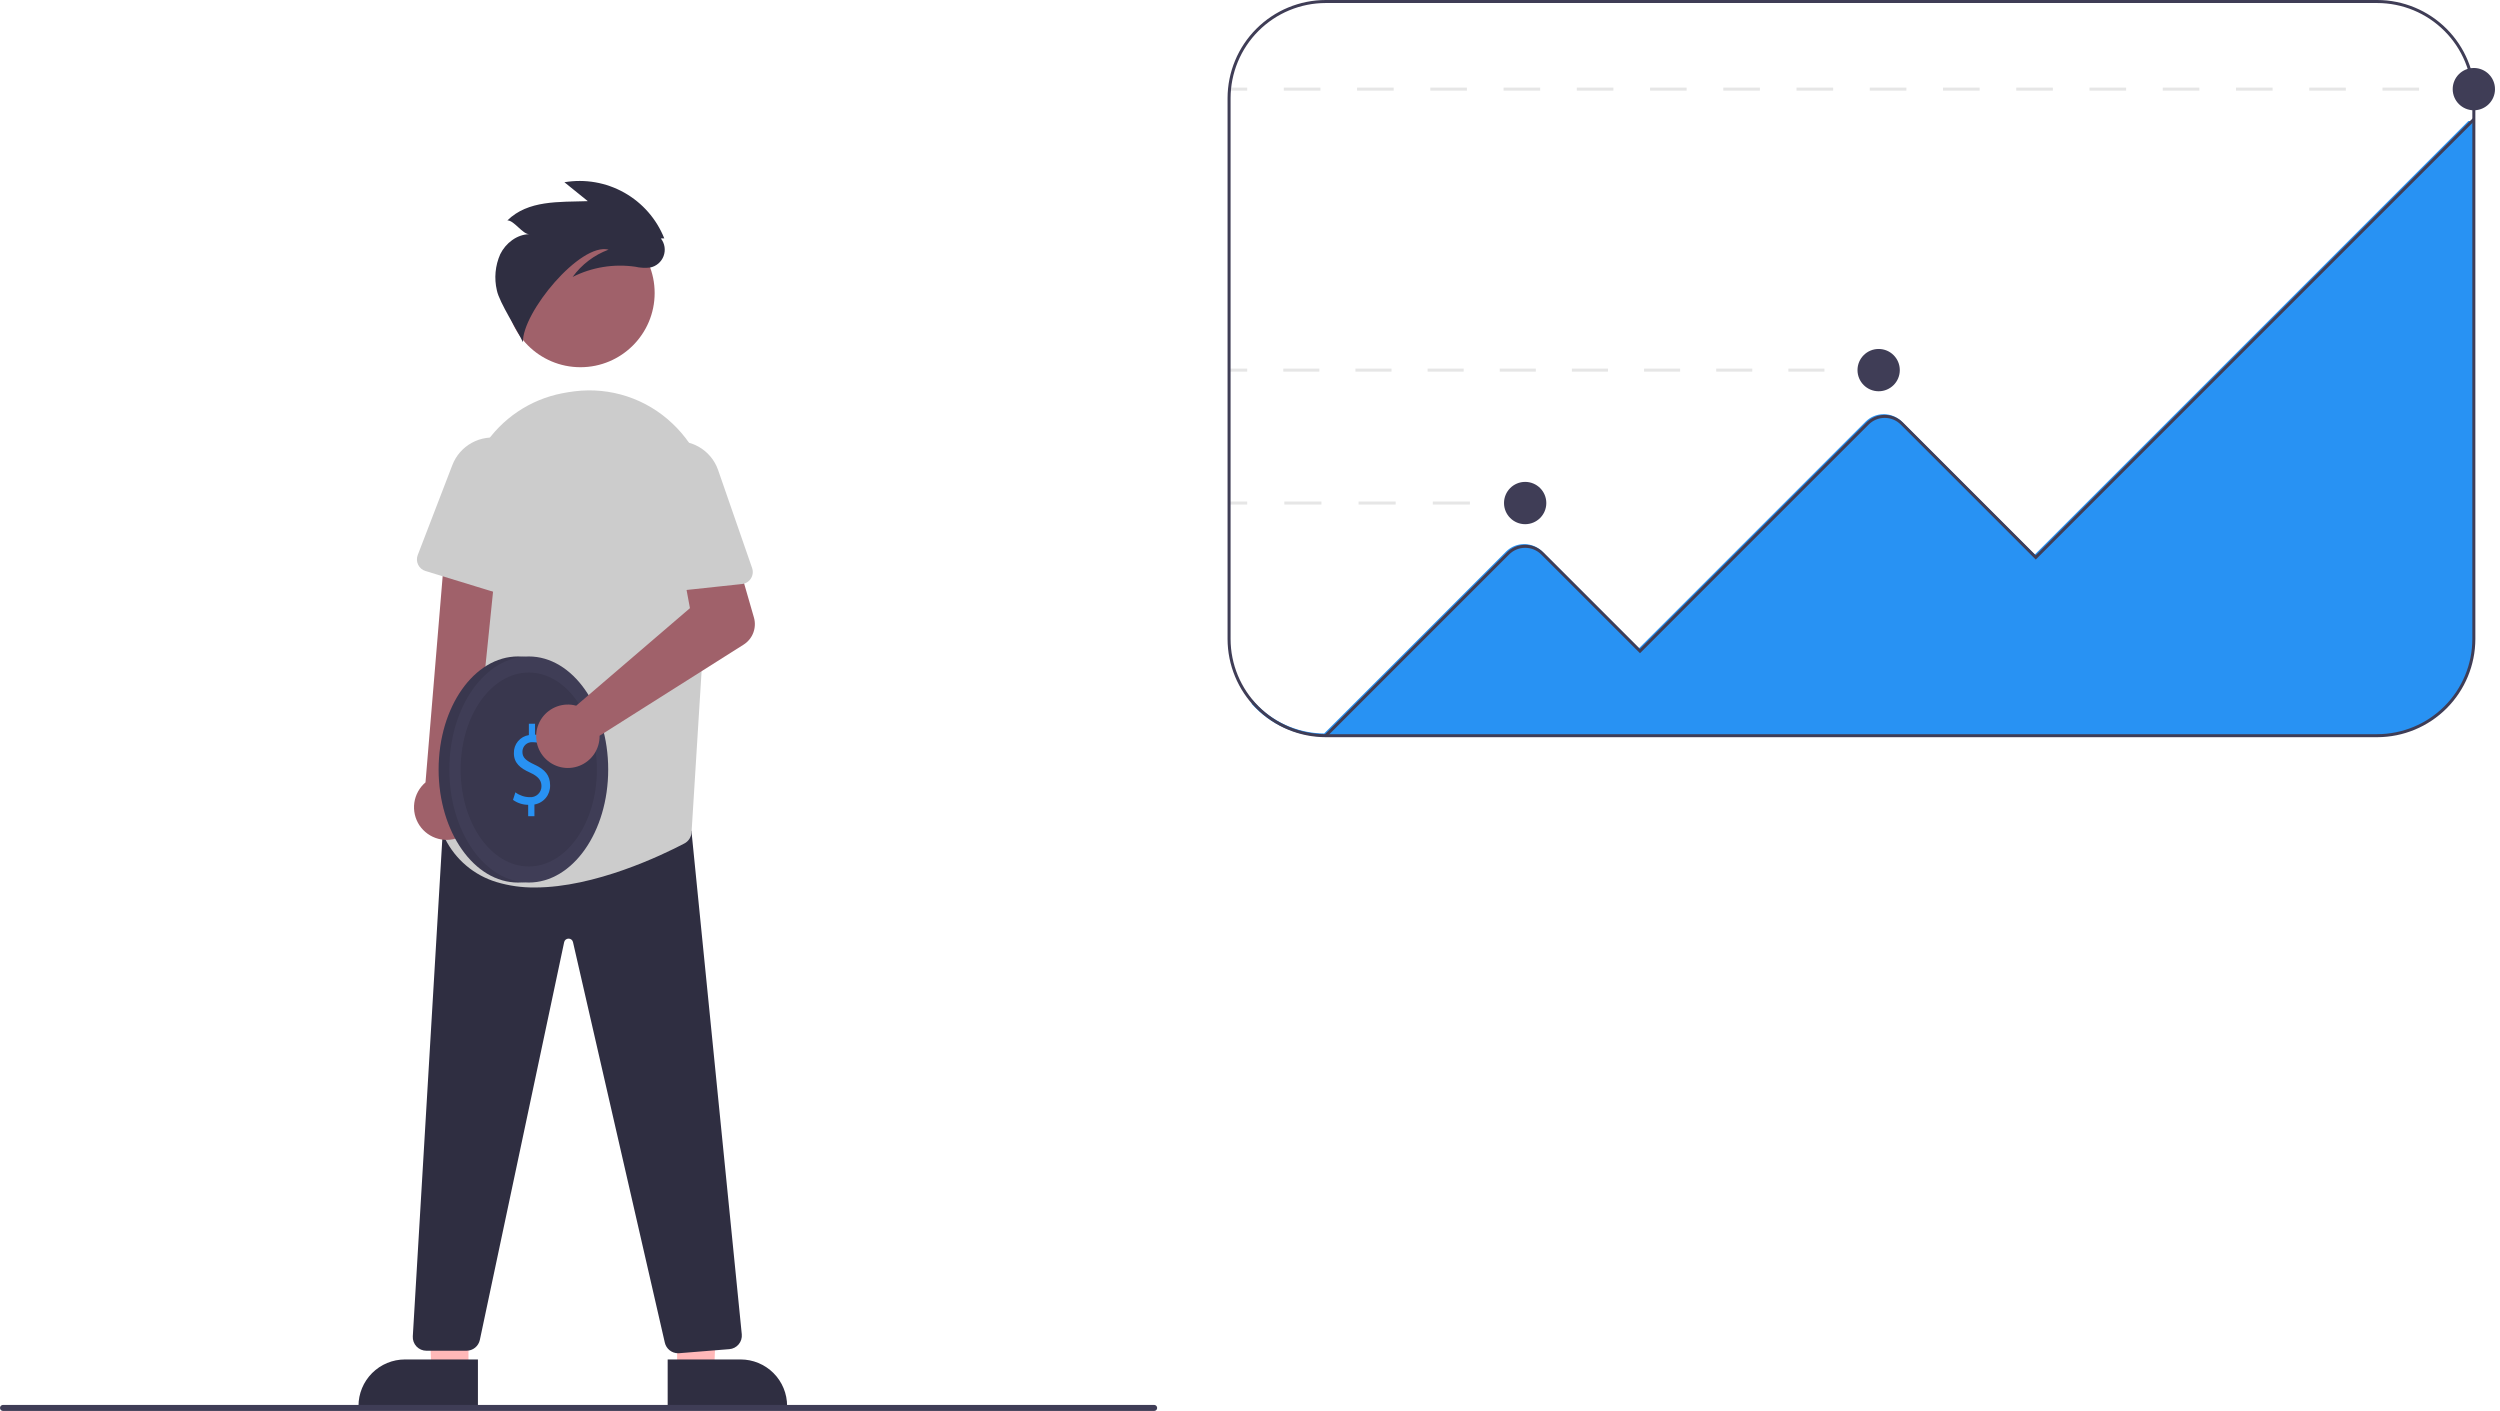 <svg width="466" height="263" viewBox="0 0 466 263" fill="none" xmlns="http://www.w3.org/2000/svg">
<g clip-path="url(#clip0_41_131295)">
<path d="M87.325 255.658H80.42L79.389 229.027L87.326 229.028L87.325 255.658Z" fill="#FFB8B8"/>
<path d="M89.086 262.35L66.823 262.349V262.067C66.823 260.929 67.047 259.803 67.483 258.751C67.918 257.7 68.557 256.745 69.361 255.94C70.166 255.136 71.121 254.497 72.172 254.062C73.224 253.626 74.35 253.402 75.488 253.402H75.489L89.086 253.403L89.086 262.35Z" fill="#2F2E41"/>
<path d="M126.214 255.658H133.117L134.15 229.027L126.212 229.028L126.214 255.658Z" fill="#FFB8B8"/>
<path d="M124.453 253.403L138.05 253.402H138.051C139.189 253.402 140.315 253.626 141.367 254.062C142.418 254.497 143.373 255.136 144.178 255.94C144.983 256.745 145.621 257.7 146.056 258.751C146.492 259.803 146.716 260.929 146.716 262.067V262.349L124.454 262.35L124.453 253.403Z" fill="#2F2E41"/>
<path d="M126.395 252.247C125.819 252.245 125.261 252.048 124.811 251.687C124.362 251.327 124.048 250.825 123.921 250.263L106.808 175.621C106.771 175.431 106.667 175.261 106.516 175.14C106.366 175.019 106.177 174.955 105.984 174.96H105.979C105.785 174.956 105.596 175.022 105.446 175.144C105.295 175.267 105.193 175.439 105.157 175.629L89.442 249.768C89.319 250.335 89.007 250.843 88.556 251.209C88.105 251.574 87.543 251.774 86.963 251.776H79.477C79.131 251.776 78.79 251.706 78.472 251.569C78.155 251.432 77.87 251.232 77.633 250.98C77.396 250.729 77.213 250.432 77.095 250.107C76.977 249.783 76.926 249.437 76.947 249.093L82.523 155.125L84.766 154.461L84.808 154.461L128.881 154.847L138.268 248.711C138.3 249.046 138.266 249.384 138.167 249.706C138.068 250.027 137.905 250.325 137.69 250.583C137.474 250.841 137.209 251.054 136.91 251.208C136.611 251.363 136.285 251.456 135.949 251.483L126.599 252.238C126.53 252.244 126.463 252.247 126.395 252.247Z" fill="#2F2E41"/>
<path d="M108.195 68.449C115.835 68.449 122.027 62.256 122.027 54.617C122.027 46.978 115.835 40.785 108.195 40.785C100.556 40.785 94.363 46.978 94.363 54.617C94.363 62.256 100.556 68.449 108.195 68.449Z" fill="#A0616A"/>
<path d="M99.721 165.427C97.295 165.457 94.878 165.117 92.553 164.418C90.487 163.795 88.569 162.755 86.919 161.363C85.269 159.971 83.921 158.255 82.958 156.323C82.653 155.741 82.586 155.064 82.77 154.434C84.295 149.227 91.667 122.164 86.963 100.649C86.299 97.661 86.244 94.569 86.801 91.558C87.358 88.548 88.515 85.68 90.204 83.127C91.854 80.593 93.997 78.418 96.506 76.731C99.014 75.043 101.837 73.879 104.806 73.306L104.806 73.305C105.586 73.153 106.37 73.028 107.137 72.934C110.418 72.53 113.748 72.856 116.889 73.889C120.03 74.923 122.903 76.637 125.304 78.911C127.775 81.229 129.704 84.064 130.952 87.215C132.2 90.366 132.735 93.753 132.521 97.135L128.906 155.144C128.881 155.579 128.743 156 128.507 156.365C128.27 156.731 127.942 157.029 127.556 157.229C123.392 159.411 110.886 165.427 99.721 165.427Z" fill="#CCCCCC"/>
<path d="M85.999 155.901C86.791 155.507 87.486 154.944 88.037 154.252C88.588 153.56 88.98 152.755 89.187 151.895C89.393 151.035 89.408 150.14 89.231 149.274C89.054 148.407 88.689 147.59 88.162 146.88L92.686 102.648H82.909L79.314 145.838C78.18 146.802 77.438 148.15 77.23 149.624C77.023 151.099 77.363 152.598 78.187 153.839C79.011 155.079 80.261 155.974 81.701 156.354C83.141 156.734 84.67 156.573 85.999 155.901Z" fill="#A0616A"/>
<path d="M93.378 81.708C95.287 82.091 96.991 83.157 98.172 84.706C99.353 86.254 99.929 88.18 99.793 90.123L98.446 109.407C98.422 109.745 98.322 110.074 98.154 110.368C97.986 110.662 97.754 110.915 97.474 111.107C97.195 111.299 96.876 111.425 96.541 111.477C96.206 111.528 95.863 111.503 95.539 111.404L79.306 106.435C79.011 106.344 78.737 106.194 78.502 105.993C78.267 105.792 78.076 105.545 77.94 105.267C77.805 104.989 77.728 104.687 77.715 104.378C77.702 104.069 77.752 103.761 77.863 103.472L84.32 86.687C85 84.921 86.281 83.453 87.939 82.542C89.597 81.631 91.523 81.335 93.378 81.708Z" fill="#CCCCCC"/>
<path d="M123.821 44.434C122.384 40.824 119.752 37.815 116.364 35.91C112.977 34.005 109.038 33.32 105.206 33.969L109.568 37.493C104.149 37.675 98.445 37.288 94.576 41.086C95.808 41.051 97.422 43.686 98.654 43.652C96.351 43.697 94.263 45.315 93.246 47.382C92.304 49.505 92.084 51.878 92.619 54.138C93.073 56.396 96.543 61.685 97.477 63.791C97.316 58.289 108.148 45.164 113.438 46.534C110.751 47.531 108.419 49.302 106.736 51.623C110.335 49.806 114.405 49.141 118.394 49.715C119.305 49.924 120.245 49.977 121.173 49.871C121.743 49.758 122.273 49.501 122.715 49.125C123.157 48.749 123.495 48.266 123.696 47.722C123.898 47.178 123.957 46.592 123.868 46.019C123.778 45.445 123.543 44.905 123.185 44.448L123.821 44.434Z" fill="#2F2E41"/>
<path d="M215.131 263.001H0.563C0.414 263.001 0.271 262.942 0.165 262.836C0.059 262.731 0 262.588 0 262.438C0 262.289 0.059 262.146 0.165 262.04C0.271 261.934 0.414 261.875 0.563 261.875H215.131C215.28 261.875 215.423 261.934 215.529 262.04C215.634 262.146 215.694 262.289 215.694 262.438C215.694 262.588 215.634 262.731 215.529 262.836C215.423 262.942 215.28 263.001 215.131 263.001Z" fill="#3F3D56"/>
<path d="M461.125 16.332H457.746V16.895H461.125V16.332Z" fill="#E6E6E6"/>
<path d="M450.919 16.895H444.093V16.332H450.919V16.895ZM437.266 16.895H430.44V16.332H437.266L437.266 16.895ZM423.614 16.895H416.788V16.332H423.614V16.895ZM409.961 16.895H403.135V16.332H409.961V16.895ZM396.309 16.895H389.482V16.332H396.309V16.895ZM382.656 16.895H375.83V16.332H382.656V16.895ZM369.003 16.895H362.177V16.332H369.003V16.895ZM355.351 16.895H348.525V16.332H355.351V16.895ZM341.698 16.895H334.872V16.332H341.698V16.895ZM328.046 16.895H321.219V16.332H328.046V16.895ZM314.393 16.895H307.567V16.332H314.393V16.895ZM300.74 16.895H293.914V16.332H300.74V16.895ZM287.088 16.895H280.262V16.332H287.088V16.895ZM273.435 16.895H266.609V16.332H273.435V16.895ZM259.783 16.895H252.956V16.332H259.783V16.895ZM246.13 16.895H239.304V16.332H246.13V16.895Z" fill="#E6E6E6"/>
<path d="M232.478 16.332H229.099V16.895H232.478V16.332Z" fill="#E6E6E6"/>
<path d="M350.181 68.707H346.802V69.27H350.181V68.707Z" fill="#E6E6E6"/>
<path d="M340.077 69.27H333.352V68.707H340.077V69.27ZM326.627 69.27H319.902V68.707H326.627V69.27ZM313.177 69.27H306.452V68.707H313.177V69.27ZM299.727 69.27H293.002V68.707H299.727V69.27ZM286.278 69.27H279.552V68.707H286.278V69.27ZM272.828 69.27H266.103V68.707H272.828V69.27ZM259.378 69.27H252.653V68.707H259.378L259.378 69.27ZM245.928 69.27H239.203V68.707H245.928V69.27Z" fill="#E6E6E6"/>
<path d="M232.478 68.707H229.099V69.27H232.478V68.707Z" fill="#E6E6E6"/>
<path d="M284.289 93.484H280.91V94.047H284.289V93.484Z" fill="#E6E6E6"/>
<path d="M273.991 94.047H267.072V93.484H273.991V94.047ZM260.153 94.047H253.234V93.484H260.153V94.047ZM246.315 94.047H239.396V93.484H246.315V94.047Z" fill="#E6E6E6"/>
<path d="M232.479 93.484H229.1V94.047H232.479V93.484Z" fill="#E6E6E6"/>
<path d="M461.22 22.531V118.98C461.214 123.832 459.284 128.484 455.853 131.916C452.422 135.347 447.769 137.277 442.917 137.283H246.934C244.365 137.284 241.824 136.743 239.479 135.695C237.133 134.647 235.035 133.115 233.322 131.2V130.339C234.971 132.322 237.034 133.921 239.366 135.023C241.698 136.126 244.242 136.704 246.822 136.719L280.719 102.822C281.163 102.378 281.691 102.025 282.272 101.784C282.852 101.544 283.475 101.42 284.103 101.42C284.732 101.42 285.354 101.544 285.935 101.784C286.516 102.025 287.044 102.378 287.488 102.822L305.504 120.832L347.736 78.606C348.18 78.161 348.708 77.809 349.289 77.568C349.869 77.328 350.492 77.204 351.12 77.204C351.749 77.204 352.372 77.328 352.952 77.568C353.533 77.809 354.061 78.161 354.505 78.606L379.279 103.374L460.099 22.559L460.657 22.543L460.916 22.537L461.22 22.531Z" fill="#2892F3"/>
<path d="M443.103 137.413H247.12C242.268 137.408 237.616 135.478 234.184 132.046C230.753 128.615 228.823 123.963 228.817 119.11V18.303C228.823 13.45 230.753 8.798 234.184 5.367C237.616 1.936 242.268 0.005 247.12 0H443.103C447.956 0.005 452.608 1.936 456.039 5.367C459.471 8.798 461.401 13.45 461.406 18.303V119.11C461.401 123.963 459.471 128.615 456.039 132.046C452.608 135.478 447.956 137.408 443.103 137.413ZM247.12 0.563C242.417 0.568 237.908 2.439 234.582 5.765C231.257 9.091 229.386 13.6 229.381 18.303V119.11C229.386 123.814 231.257 128.323 234.582 131.648C237.908 134.974 242.417 136.845 247.12 136.85H443.103C447.807 136.845 452.316 134.974 455.641 131.648C458.967 128.323 460.838 123.814 460.843 119.11V18.303C460.838 13.6 458.967 9.091 455.641 5.765C452.316 2.439 447.807 0.568 443.103 0.563H247.12Z" fill="#3F3D56"/>
<path d="M247.32 137.332L246.922 136.933L280.905 102.95C281.804 102.053 283.021 101.55 284.29 101.55C285.559 101.55 286.777 102.053 287.675 102.95L305.691 120.966L347.922 78.734C348.821 77.837 350.038 77.334 351.307 77.334C352.576 77.334 353.794 77.837 354.692 78.734L379.466 103.507L460.926 22.047L461.324 22.445L379.466 104.304L354.294 79.132C353.902 78.74 353.436 78.428 352.924 78.216C352.411 78.004 351.862 77.895 351.307 77.895C350.753 77.895 350.203 78.004 349.691 78.216C349.178 78.428 348.713 78.74 348.321 79.132L305.691 121.762L287.277 103.348C286.484 102.557 285.41 102.113 284.29 102.113C283.17 102.113 282.096 102.557 281.303 103.348L247.32 137.332Z" fill="#3F3D56"/>
<path d="M284.29 97.709C286.467 97.709 288.232 95.944 288.232 93.766C288.232 91.589 286.467 89.824 284.29 89.824C282.113 89.824 280.348 91.589 280.348 93.766C280.348 95.944 282.113 97.709 284.29 97.709Z" fill="#3F3D56"/>
<path d="M350.18 72.931C352.358 72.931 354.123 71.166 354.123 68.989C354.123 66.812 352.358 65.047 350.18 65.047C348.003 65.047 346.238 66.812 346.238 68.989C346.238 71.166 348.003 72.931 350.18 72.931Z" fill="#3F3D56"/>
<path d="M461.125 20.556C463.302 20.556 465.067 18.791 465.067 16.614C465.067 14.437 463.302 12.672 461.125 12.672C458.948 12.672 457.183 14.437 457.183 16.614C457.183 18.791 458.948 20.556 461.125 20.556Z" fill="#3F3D56"/>
<path d="M96.565 164.506C104.742 164.506 111.371 155.072 111.371 143.435C111.371 131.797 104.742 122.363 96.565 122.363C88.388 122.363 81.76 131.797 81.76 143.435C81.76 155.072 88.388 164.506 96.565 164.506Z" fill="#3F3D56"/>
<path opacity="0.1" d="M96.565 164.506C104.742 164.506 111.371 155.072 111.371 143.435C111.371 131.797 104.742 122.363 96.565 122.363C88.388 122.363 81.76 131.797 81.76 143.435C81.76 155.072 88.388 164.506 96.565 164.506Z" fill="black"/>
<path d="M98.562 164.506C106.739 164.506 113.368 155.072 113.368 143.435C113.368 131.797 106.739 122.363 98.562 122.363C90.385 122.363 83.757 131.797 83.757 143.435C83.757 155.072 90.385 164.506 98.562 164.506Z" fill="#3F3D56"/>
<path opacity="0.1" d="M98.563 161.508C105.576 161.508 111.261 153.417 111.261 143.436C111.261 133.455 105.576 125.363 98.563 125.363C91.549 125.363 85.864 133.455 85.864 143.436C85.864 153.417 91.549 161.508 98.563 161.508Z" fill="black"/>
<path d="M98.452 152.143V150.022C97.436 150.013 96.448 149.69 95.623 149.098L96.067 147.69C96.836 148.267 97.768 148.583 98.729 148.593C99.012 148.616 99.296 148.579 99.564 148.485C99.831 148.392 100.077 148.243 100.284 148.05C100.491 147.856 100.655 147.621 100.766 147.361C100.878 147.1 100.933 146.819 100.93 146.535C100.93 145.38 100.208 144.666 98.84 144.035C96.954 143.195 95.789 142.229 95.789 140.402C95.76 139.594 96.028 138.804 96.543 138.18C97.058 137.557 97.783 137.144 98.581 137.02V134.898H99.728V136.936C100.583 136.948 101.416 137.203 102.131 137.671L101.669 139.057C100.983 138.588 100.171 138.339 99.34 138.343C99.089 138.317 98.835 138.344 98.596 138.424C98.356 138.503 98.137 138.632 97.951 138.803C97.766 138.974 97.619 139.183 97.52 139.415C97.422 139.647 97.374 139.898 97.379 140.15C97.379 141.242 98.064 141.788 99.672 142.544C101.577 143.426 102.538 144.519 102.538 146.388C102.564 147.235 102.282 148.064 101.745 148.72C101.208 149.376 100.452 149.816 99.617 149.959V152.143L98.452 152.143Z" fill="#2892F3"/>
<path d="M106.488 131.363C106.798 131.398 107.104 131.459 107.404 131.542L128.605 113.361L127.366 106.69L137.189 103.504L140.531 115.1C140.801 116.037 140.759 117.036 140.413 117.948C140.067 118.859 139.434 119.634 138.611 120.155L111.76 137.146C111.779 138.346 111.432 139.524 110.766 140.522C110.099 141.521 109.144 142.293 108.028 142.735C106.912 143.178 105.688 143.27 104.518 143C103.349 142.729 102.289 142.109 101.48 141.222C100.672 140.335 100.152 139.223 99.991 138.033C99.83 136.843 100.035 135.633 100.578 134.563C101.122 133.492 101.979 132.613 103.034 132.041C104.09 131.47 105.295 131.233 106.488 131.363Z" fill="#A0616A"/>
<path d="M124.652 82.403C126.559 82.006 128.545 82.316 130.239 83.277C131.933 84.237 133.219 85.781 133.857 87.621L140.194 105.885C140.305 106.205 140.342 106.546 140.303 106.883C140.264 107.22 140.149 107.543 139.968 107.829C139.786 108.116 139.543 108.357 139.255 108.536C138.967 108.715 138.642 108.827 138.305 108.863L121.425 110.67C121.118 110.703 120.807 110.672 120.512 110.58C120.217 110.487 119.944 110.335 119.71 110.133C119.477 109.93 119.287 109.682 119.154 109.403C119.02 109.124 118.945 108.821 118.934 108.512L118.279 90.54C118.21 88.649 118.812 86.796 119.978 85.306C121.145 83.817 122.8 82.789 124.652 82.403Z" fill="#CCCCCC"/>
</g>
<defs>
<clipPath id="clip0_41_131295">
<rect width="465.067" height="263" fill="white"/>
</clipPath>
</defs>
</svg>
